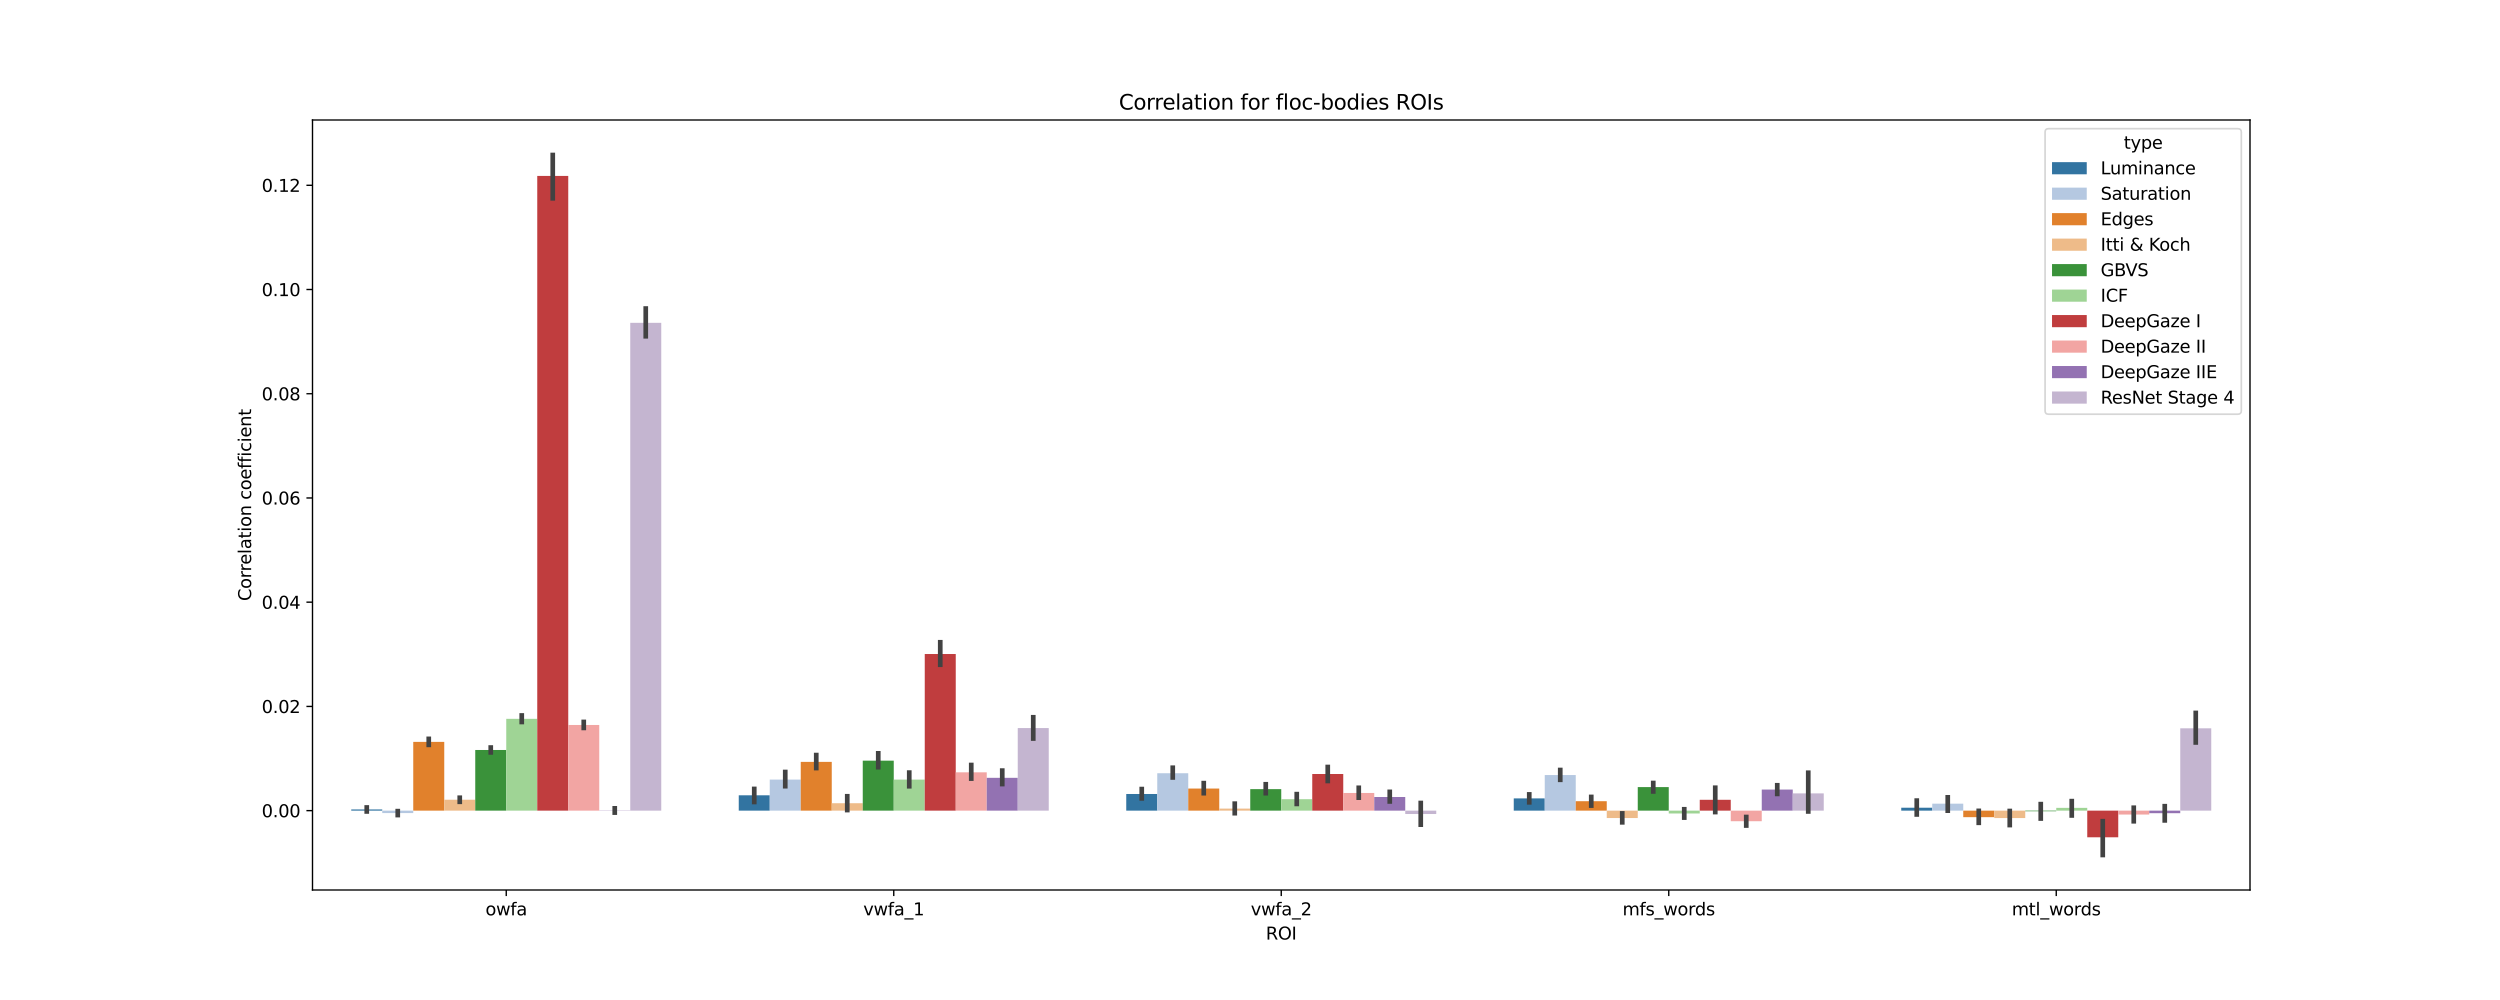 <?xml version="1.0" encoding="utf-8" standalone="no"?>
<!DOCTYPE svg PUBLIC "-//W3C//DTD SVG 1.1//EN"
  "http://www.w3.org/Graphics/SVG/1.1/DTD/svg11.dtd">
<svg xmlns:xlink="http://www.w3.org/1999/xlink" width="1440pt" height="576pt" viewBox="0 0 1440 576" xmlns="http://www.w3.org/2000/svg" version="1.1">
 <defs>
  <style type="text/css">*{stroke-linejoin: round; stroke-linecap: butt}</style>
 </defs>
 <g id="figure_1">
  <g id="patch_1">
   <path d="M 0 576 
L 1440 576 
L 1440 0 
L 0 0 
z
" style="fill: #ffffff"/>
  </g>
  <g id="axes_1">
   <g id="patch_2">
    <path d="M 180 512.64 
L 1296 512.64 
L 1296 69.12 
L 180 69.12 
z
" style="fill: #ffffff"/>
   </g>
   <g id="patch_3">
    <path d="M 202.32 466.929 
L 220.176 466.929 
L 220.176 466.241 
L 202.32 466.241 
z
" clip-path="url(#p833f5824b0)" style="fill: #3274a1"/>
   </g>
   <g id="patch_4">
    <path d="M 425.52 466.929 
L 443.376 466.929 
L 443.376 458.09 
L 425.52 458.09 
z
" clip-path="url(#p833f5824b0)" style="fill: #3274a1"/>
   </g>
   <g id="patch_5">
    <path d="M 648.72 466.929 
L 666.576 466.929 
L 666.576 457.34 
L 648.72 457.34 
z
" clip-path="url(#p833f5824b0)" style="fill: #3274a1"/>
   </g>
   <g id="patch_6">
    <path d="M 871.92 466.929 
L 889.776 466.929 
L 889.776 459.878 
L 871.92 459.878 
z
" clip-path="url(#p833f5824b0)" style="fill: #3274a1"/>
   </g>
   <g id="patch_7">
    <path d="M 1095.12 466.929 
L 1112.976 466.929 
L 1112.976 465.245 
L 1095.12 465.245 
z
" clip-path="url(#p833f5824b0)" style="fill: #3274a1"/>
   </g>
   <g id="patch_8">
    <path d="M 220.176 466.929 
L 238.032 466.929 
L 238.032 468.332 
L 220.176 468.332 
z
" clip-path="url(#p833f5824b0)" style="fill: #b5c8e1"/>
   </g>
   <g id="patch_9">
    <path d="M 443.376 466.929 
L 461.232 466.929 
L 461.232 449.042 
L 443.376 449.042 
z
" clip-path="url(#p833f5824b0)" style="fill: #b5c8e1"/>
   </g>
   <g id="patch_10">
    <path d="M 666.576 466.929 
L 684.432 466.929 
L 684.432 445.385 
L 666.576 445.385 
z
" clip-path="url(#p833f5824b0)" style="fill: #b5c8e1"/>
   </g>
   <g id="patch_11">
    <path d="M 889.776 466.929 
L 907.632 466.929 
L 907.632 446.422 
L 889.776 446.422 
z
" clip-path="url(#p833f5824b0)" style="fill: #b5c8e1"/>
   </g>
   <g id="patch_12">
    <path d="M 1112.976 466.929 
L 1130.832 466.929 
L 1130.832 462.912 
L 1112.976 462.912 
z
" clip-path="url(#p833f5824b0)" style="fill: #b5c8e1"/>
   </g>
   <g id="patch_13">
    <path d="M 238.032 466.929 
L 255.888 466.929 
L 255.888 427.325 
L 238.032 427.325 
z
" clip-path="url(#p833f5824b0)" style="fill: #e1812c"/>
   </g>
   <g id="patch_14">
    <path d="M 461.232 466.929 
L 479.088 466.929 
L 479.088 438.842 
L 461.232 438.842 
z
" clip-path="url(#p833f5824b0)" style="fill: #e1812c"/>
   </g>
   <g id="patch_15">
    <path d="M 684.432 466.929 
L 702.288 466.929 
L 702.288 454.202 
L 684.432 454.202 
z
" clip-path="url(#p833f5824b0)" style="fill: #e1812c"/>
   </g>
   <g id="patch_16">
    <path d="M 907.632 466.929 
L 925.488 466.929 
L 925.488 461.494 
L 907.632 461.494 
z
" clip-path="url(#p833f5824b0)" style="fill: #e1812c"/>
   </g>
   <g id="patch_17">
    <path d="M 1130.832 466.929 
L 1148.688 466.929 
L 1148.688 470.688 
L 1130.832 470.688 
z
" clip-path="url(#p833f5824b0)" style="fill: #e1812c"/>
   </g>
   <g id="patch_18">
    <path d="M 255.888 466.929 
L 273.744 466.929 
L 273.744 460.64 
L 255.888 460.64 
z
" clip-path="url(#p833f5824b0)" style="fill: #eebb89"/>
   </g>
   <g id="patch_19">
    <path d="M 479.088 466.929 
L 496.944 466.929 
L 496.944 462.653 
L 479.088 462.653 
z
" clip-path="url(#p833f5824b0)" style="fill: #eebb89"/>
   </g>
   <g id="patch_20">
    <path d="M 702.288 466.929 
L 720.144 466.929 
L 720.144 465.749 
L 702.288 465.749 
z
" clip-path="url(#p833f5824b0)" style="fill: #eebb89"/>
   </g>
   <g id="patch_21">
    <path d="M 925.488 466.929 
L 943.344 466.929 
L 943.344 471.193 
L 925.488 471.193 
z
" clip-path="url(#p833f5824b0)" style="fill: #eebb89"/>
   </g>
   <g id="patch_22">
    <path d="M 1148.688 466.929 
L 1166.544 466.929 
L 1166.544 471.204 
L 1148.688 471.204 
z
" clip-path="url(#p833f5824b0)" style="fill: #eebb89"/>
   </g>
   <g id="patch_23">
    <path d="M 273.744 466.929 
L 291.6 466.929 
L 291.6 431.992 
L 273.744 431.992 
z
" clip-path="url(#p833f5824b0)" style="fill: #3a923a"/>
   </g>
   <g id="patch_24">
    <path d="M 496.944 466.929 
L 514.8 466.929 
L 514.8 438.14 
L 496.944 438.14 
z
" clip-path="url(#p833f5824b0)" style="fill: #3a923a"/>
   </g>
   <g id="patch_25">
    <path d="M 720.144 466.929 
L 738 466.929 
L 738 454.538 
L 720.144 454.538 
z
" clip-path="url(#p833f5824b0)" style="fill: #3a923a"/>
   </g>
   <g id="patch_26">
    <path d="M 943.344 466.929 
L 961.2 466.929 
L 961.2 453.364 
L 943.344 453.364 
z
" clip-path="url(#p833f5824b0)" style="fill: #3a923a"/>
   </g>
   <g id="patch_27">
    <path d="M 1166.544 466.929 
L 1184.4 466.929 
L 1184.4 467.284 
L 1166.544 467.284 
z
" clip-path="url(#p833f5824b0)" style="fill: #3a923a"/>
   </g>
   <g id="patch_28">
    <path d="M 291.6 466.929 
L 309.456 466.929 
L 309.456 414.045 
L 291.6 414.045 
z
" clip-path="url(#p833f5824b0)" style="fill: #9fd495"/>
   </g>
   <g id="patch_29">
    <path d="M 514.8 466.929 
L 532.656 466.929 
L 532.656 449.054 
L 514.8 449.054 
z
" clip-path="url(#p833f5824b0)" style="fill: #9fd495"/>
   </g>
   <g id="patch_30">
    <path d="M 738 466.929 
L 755.856 466.929 
L 755.856 460.337 
L 738 460.337 
z
" clip-path="url(#p833f5824b0)" style="fill: #9fd495"/>
   </g>
   <g id="patch_31">
    <path d="M 961.2 466.929 
L 979.056 466.929 
L 979.056 468.572 
L 961.2 468.572 
z
" clip-path="url(#p833f5824b0)" style="fill: #9fd495"/>
   </g>
   <g id="patch_32">
    <path d="M 1184.4 466.929 
L 1202.256 466.929 
L 1202.256 465.325 
L 1184.4 465.325 
z
" clip-path="url(#p833f5824b0)" style="fill: #9fd495"/>
   </g>
   <g id="patch_33">
    <path d="M 309.456 466.929 
L 327.312 466.929 
L 327.312 101.334 
L 309.456 101.334 
z
" clip-path="url(#p833f5824b0)" style="fill: #c03d3e"/>
   </g>
   <g id="patch_34">
    <path d="M 532.656 466.929 
L 550.512 466.929 
L 550.512 376.713 
L 532.656 376.713 
z
" clip-path="url(#p833f5824b0)" style="fill: #c03d3e"/>
   </g>
   <g id="patch_35">
    <path d="M 755.856 466.929 
L 773.712 466.929 
L 773.712 445.824 
L 755.856 445.824 
z
" clip-path="url(#p833f5824b0)" style="fill: #c03d3e"/>
   </g>
   <g id="patch_36">
    <path d="M 979.056 466.929 
L 996.912 466.929 
L 996.912 460.683 
L 979.056 460.683 
z
" clip-path="url(#p833f5824b0)" style="fill: #c03d3e"/>
   </g>
   <g id="patch_37">
    <path d="M 1202.256 466.929 
L 1220.112 466.929 
L 1220.112 482.279 
L 1202.256 482.279 
z
" clip-path="url(#p833f5824b0)" style="fill: #c03d3e"/>
   </g>
   <g id="patch_38">
    <path d="M 327.312 466.929 
L 345.168 466.929 
L 345.168 417.584 
L 327.312 417.584 
z
" clip-path="url(#p833f5824b0)" style="fill: #f2a5a3"/>
   </g>
   <g id="patch_39">
    <path d="M 550.512 466.929 
L 568.368 466.929 
L 568.368 444.856 
L 550.512 444.856 
z
" clip-path="url(#p833f5824b0)" style="fill: #f2a5a3"/>
   </g>
   <g id="patch_40">
    <path d="M 773.712 466.929 
L 791.568 466.929 
L 791.568 456.748 
L 773.712 456.748 
z
" clip-path="url(#p833f5824b0)" style="fill: #f2a5a3"/>
   </g>
   <g id="patch_41">
    <path d="M 996.912 466.929 
L 1014.768 466.929 
L 1014.768 473.023 
L 996.912 473.023 
z
" clip-path="url(#p833f5824b0)" style="fill: #f2a5a3"/>
   </g>
   <g id="patch_42">
    <path d="M 1220.112 466.929 
L 1237.968 466.929 
L 1237.968 469.179 
L 1220.112 469.179 
z
" clip-path="url(#p833f5824b0)" style="fill: #f2a5a3"/>
   </g>
   <g id="patch_43">
    <path d="M 345.168 466.929 
L 363.024 466.929 
L 363.024 466.805 
L 345.168 466.805 
z
" clip-path="url(#p833f5824b0)" style="fill: #9372b2"/>
   </g>
   <g id="patch_44">
    <path d="M 568.368 466.929 
L 586.224 466.929 
L 586.224 448.027 
L 568.368 448.027 
z
" clip-path="url(#p833f5824b0)" style="fill: #9372b2"/>
   </g>
   <g id="patch_45">
    <path d="M 791.568 466.929 
L 809.424 466.929 
L 809.424 459.072 
L 791.568 459.072 
z
" clip-path="url(#p833f5824b0)" style="fill: #9372b2"/>
   </g>
   <g id="patch_46">
    <path d="M 1014.768 466.929 
L 1032.624 466.929 
L 1032.624 454.785 
L 1014.768 454.785 
z
" clip-path="url(#p833f5824b0)" style="fill: #9372b2"/>
   </g>
   <g id="patch_47">
    <path d="M 1237.968 466.929 
L 1255.824 466.929 
L 1255.824 468.401 
L 1237.968 468.401 
z
" clip-path="url(#p833f5824b0)" style="fill: #9372b2"/>
   </g>
   <g id="patch_48">
    <path d="M 363.024 466.929 
L 380.88 466.929 
L 380.88 185.948 
L 363.024 185.948 
z
" clip-path="url(#p833f5824b0)" style="fill: #c4b5d0"/>
   </g>
   <g id="patch_49">
    <path d="M 586.224 466.929 
L 604.08 466.929 
L 604.08 419.361 
L 586.224 419.361 
z
" clip-path="url(#p833f5824b0)" style="fill: #c4b5d0"/>
   </g>
   <g id="patch_50">
    <path d="M 809.424 466.929 
L 827.28 466.929 
L 827.28 468.871 
L 809.424 468.871 
z
" clip-path="url(#p833f5824b0)" style="fill: #c4b5d0"/>
   </g>
   <g id="patch_51">
    <path d="M 1032.624 466.929 
L 1050.48 466.929 
L 1050.48 456.991 
L 1032.624 456.991 
z
" clip-path="url(#p833f5824b0)" style="fill: #c4b5d0"/>
   </g>
   <g id="patch_52">
    <path d="M 1255.824 466.929 
L 1273.68 466.929 
L 1273.68 419.507 
L 1255.824 419.507 
z
" clip-path="url(#p833f5824b0)" style="fill: #c4b5d0"/>
   </g>
   <g id="matplotlib.axis_1">
    <g id="xtick_1">
     <g id="line2d_1">
      <defs>
       <path id="m89b05a898e" d="M 0 0 
L 0 3.5 
" style="stroke: #000000; stroke-width: 0.8"/>
      </defs>
      <g>
       <use xlink:href="#m89b05a898e" x="291.6" y="512.64" style="stroke: #000000; stroke-width: 0.8"/>
      </g>
     </g>
     <g id="text_1">
      <!-- owfa -->
      <g transform="translate(279.627 527.238)scale(0.1 -0.1)">
       <defs>
        <path id="DejaVuSans-6f" d="M 1959 3097 
Q 1497 3097 1228 2736 
Q 959 2375 959 1747 
Q 959 1119 1226 758 
Q 1494 397 1959 397 
Q 2419 397 2687 759 
Q 2956 1122 2956 1747 
Q 2956 2369 2687 2733 
Q 2419 3097 1959 3097 
z
M 1959 3584 
Q 2709 3584 3137 3096 
Q 3566 2609 3566 1747 
Q 3566 888 3137 398 
Q 2709 -91 1959 -91 
Q 1206 -91 779 398 
Q 353 888 353 1747 
Q 353 2609 779 3096 
Q 1206 3584 1959 3584 
z
" transform="scale(0.016)"/>
        <path id="DejaVuSans-77" d="M 269 3500 
L 844 3500 
L 1563 769 
L 2278 3500 
L 2956 3500 
L 3675 769 
L 4391 3500 
L 4966 3500 
L 4050 0 
L 3372 0 
L 2619 2869 
L 1863 0 
L 1184 0 
L 269 3500 
z
" transform="scale(0.016)"/>
        <path id="DejaVuSans-66" d="M 2375 4863 
L 2375 4384 
L 1825 4384 
Q 1516 4384 1395 4259 
Q 1275 4134 1275 3809 
L 1275 3500 
L 2222 3500 
L 2222 3053 
L 1275 3053 
L 1275 0 
L 697 0 
L 697 3053 
L 147 3053 
L 147 3500 
L 697 3500 
L 697 3744 
Q 697 4328 969 4595 
Q 1241 4863 1831 4863 
L 2375 4863 
z
" transform="scale(0.016)"/>
        <path id="DejaVuSans-61" d="M 2194 1759 
Q 1497 1759 1228 1600 
Q 959 1441 959 1056 
Q 959 750 1161 570 
Q 1363 391 1709 391 
Q 2188 391 2477 730 
Q 2766 1069 2766 1631 
L 2766 1759 
L 2194 1759 
z
M 3341 1997 
L 3341 0 
L 2766 0 
L 2766 531 
Q 2569 213 2275 61 
Q 1981 -91 1556 -91 
Q 1019 -91 701 211 
Q 384 513 384 1019 
Q 384 1609 779 1909 
Q 1175 2209 1959 2209 
L 2766 2209 
L 2766 2266 
Q 2766 2663 2505 2880 
Q 2244 3097 1772 3097 
Q 1472 3097 1187 3025 
Q 903 2953 641 2809 
L 641 3341 
Q 956 3463 1253 3523 
Q 1550 3584 1831 3584 
Q 2591 3584 2966 3190 
Q 3341 2797 3341 1997 
z
" transform="scale(0.016)"/>
       </defs>
       <use xlink:href="#DejaVuSans-6f"/>
       <use xlink:href="#DejaVuSans-77" x="61.182"/>
       <use xlink:href="#DejaVuSans-66" x="142.969"/>
       <use xlink:href="#DejaVuSans-61" x="178.174"/>
      </g>
     </g>
    </g>
    <g id="xtick_2">
     <g id="line2d_2">
      <g>
       <use xlink:href="#m89b05a898e" x="514.8" y="512.64" style="stroke: #000000; stroke-width: 0.8"/>
      </g>
     </g>
     <g id="text_2">
      <!-- vwfa_1 -->
      <g transform="translate(497.246 527.238)scale(0.1 -0.1)">
       <defs>
        <path id="DejaVuSans-76" d="M 191 3500 
L 800 3500 
L 1894 563 
L 2988 3500 
L 3597 3500 
L 2284 0 
L 1503 0 
L 191 3500 
z
" transform="scale(0.016)"/>
        <path id="DejaVuSans-5f" d="M 3263 -1063 
L 3263 -1509 
L -63 -1509 
L -63 -1063 
L 3263 -1063 
z
" transform="scale(0.016)"/>
        <path id="DejaVuSans-31" d="M 794 531 
L 1825 531 
L 1825 4091 
L 703 3866 
L 703 4441 
L 1819 4666 
L 2450 4666 
L 2450 531 
L 3481 531 
L 3481 0 
L 794 0 
L 794 531 
z
" transform="scale(0.016)"/>
       </defs>
       <use xlink:href="#DejaVuSans-76"/>
       <use xlink:href="#DejaVuSans-77" x="59.18"/>
       <use xlink:href="#DejaVuSans-66" x="140.967"/>
       <use xlink:href="#DejaVuSans-61" x="176.172"/>
       <use xlink:href="#DejaVuSans-5f" x="237.451"/>
       <use xlink:href="#DejaVuSans-31" x="287.451"/>
      </g>
     </g>
    </g>
    <g id="xtick_3">
     <g id="line2d_3">
      <g>
       <use xlink:href="#m89b05a898e" x="738" y="512.64" style="stroke: #000000; stroke-width: 0.8"/>
      </g>
     </g>
     <g id="text_3">
      <!-- vwfa_2 -->
      <g transform="translate(720.446 527.238)scale(0.1 -0.1)">
       <defs>
        <path id="DejaVuSans-32" d="M 1228 531 
L 3431 531 
L 3431 0 
L 469 0 
L 469 531 
Q 828 903 1448 1529 
Q 2069 2156 2228 2338 
Q 2531 2678 2651 2914 
Q 2772 3150 2772 3378 
Q 2772 3750 2511 3984 
Q 2250 4219 1831 4219 
Q 1534 4219 1204 4116 
Q 875 4013 500 3803 
L 500 4441 
Q 881 4594 1212 4672 
Q 1544 4750 1819 4750 
Q 2544 4750 2975 4387 
Q 3406 4025 3406 3419 
Q 3406 3131 3298 2873 
Q 3191 2616 2906 2266 
Q 2828 2175 2409 1742 
Q 1991 1309 1228 531 
z
" transform="scale(0.016)"/>
       </defs>
       <use xlink:href="#DejaVuSans-76"/>
       <use xlink:href="#DejaVuSans-77" x="59.18"/>
       <use xlink:href="#DejaVuSans-66" x="140.967"/>
       <use xlink:href="#DejaVuSans-61" x="176.172"/>
       <use xlink:href="#DejaVuSans-5f" x="237.451"/>
       <use xlink:href="#DejaVuSans-32" x="287.451"/>
      </g>
     </g>
    </g>
    <g id="xtick_4">
     <g id="line2d_4">
      <g>
       <use xlink:href="#m89b05a898e" x="961.2" y="512.64" style="stroke: #000000; stroke-width: 0.8"/>
      </g>
     </g>
     <g id="text_4">
      <!-- mfs_words -->
      <g transform="translate(934.57 527.238)scale(0.1 -0.1)">
       <defs>
        <path id="DejaVuSans-6d" d="M 3328 2828 
Q 3544 3216 3844 3400 
Q 4144 3584 4550 3584 
Q 5097 3584 5394 3201 
Q 5691 2819 5691 2113 
L 5691 0 
L 5113 0 
L 5113 2094 
Q 5113 2597 4934 2840 
Q 4756 3084 4391 3084 
Q 3944 3084 3684 2787 
Q 3425 2491 3425 1978 
L 3425 0 
L 2847 0 
L 2847 2094 
Q 2847 2600 2669 2842 
Q 2491 3084 2119 3084 
Q 1678 3084 1418 2786 
Q 1159 2488 1159 1978 
L 1159 0 
L 581 0 
L 581 3500 
L 1159 3500 
L 1159 2956 
Q 1356 3278 1631 3431 
Q 1906 3584 2284 3584 
Q 2666 3584 2933 3390 
Q 3200 3197 3328 2828 
z
" transform="scale(0.016)"/>
        <path id="DejaVuSans-73" d="M 2834 3397 
L 2834 2853 
Q 2591 2978 2328 3040 
Q 2066 3103 1784 3103 
Q 1356 3103 1142 2972 
Q 928 2841 928 2578 
Q 928 2378 1081 2264 
Q 1234 2150 1697 2047 
L 1894 2003 
Q 2506 1872 2764 1633 
Q 3022 1394 3022 966 
Q 3022 478 2636 193 
Q 2250 -91 1575 -91 
Q 1294 -91 989 -36 
Q 684 19 347 128 
L 347 722 
Q 666 556 975 473 
Q 1284 391 1588 391 
Q 1994 391 2212 530 
Q 2431 669 2431 922 
Q 2431 1156 2273 1281 
Q 2116 1406 1581 1522 
L 1381 1569 
Q 847 1681 609 1914 
Q 372 2147 372 2553 
Q 372 3047 722 3315 
Q 1072 3584 1716 3584 
Q 2034 3584 2315 3537 
Q 2597 3491 2834 3397 
z
" transform="scale(0.016)"/>
        <path id="DejaVuSans-72" d="M 2631 2963 
Q 2534 3019 2420 3045 
Q 2306 3072 2169 3072 
Q 1681 3072 1420 2755 
Q 1159 2438 1159 1844 
L 1159 0 
L 581 0 
L 581 3500 
L 1159 3500 
L 1159 2956 
Q 1341 3275 1631 3429 
Q 1922 3584 2338 3584 
Q 2397 3584 2469 3576 
Q 2541 3569 2628 3553 
L 2631 2963 
z
" transform="scale(0.016)"/>
        <path id="DejaVuSans-64" d="M 2906 2969 
L 2906 4863 
L 3481 4863 
L 3481 0 
L 2906 0 
L 2906 525 
Q 2725 213 2448 61 
Q 2172 -91 1784 -91 
Q 1150 -91 751 415 
Q 353 922 353 1747 
Q 353 2572 751 3078 
Q 1150 3584 1784 3584 
Q 2172 3584 2448 3432 
Q 2725 3281 2906 2969 
z
M 947 1747 
Q 947 1113 1208 752 
Q 1469 391 1925 391 
Q 2381 391 2643 752 
Q 2906 1113 2906 1747 
Q 2906 2381 2643 2742 
Q 2381 3103 1925 3103 
Q 1469 3103 1208 2742 
Q 947 2381 947 1747 
z
" transform="scale(0.016)"/>
       </defs>
       <use xlink:href="#DejaVuSans-6d"/>
       <use xlink:href="#DejaVuSans-66" x="97.412"/>
       <use xlink:href="#DejaVuSans-73" x="132.617"/>
       <use xlink:href="#DejaVuSans-5f" x="184.717"/>
       <use xlink:href="#DejaVuSans-77" x="234.717"/>
       <use xlink:href="#DejaVuSans-6f" x="316.504"/>
       <use xlink:href="#DejaVuSans-72" x="377.686"/>
       <use xlink:href="#DejaVuSans-64" x="417.049"/>
       <use xlink:href="#DejaVuSans-73" x="480.525"/>
      </g>
     </g>
    </g>
    <g id="xtick_5">
     <g id="line2d_5">
      <g>
       <use xlink:href="#m89b05a898e" x="1184.4" y="512.64" style="stroke: #000000; stroke-width: 0.8"/>
      </g>
     </g>
     <g id="text_5">
      <!-- mtl_words -->
      <g transform="translate(1158.785 527.238)scale(0.1 -0.1)">
       <defs>
        <path id="DejaVuSans-74" d="M 1172 4494 
L 1172 3500 
L 2356 3500 
L 2356 3053 
L 1172 3053 
L 1172 1153 
Q 1172 725 1289 603 
Q 1406 481 1766 481 
L 2356 481 
L 2356 0 
L 1766 0 
Q 1100 0 847 248 
Q 594 497 594 1153 
L 594 3053 
L 172 3053 
L 172 3500 
L 594 3500 
L 594 4494 
L 1172 4494 
z
" transform="scale(0.016)"/>
        <path id="DejaVuSans-6c" d="M 603 4863 
L 1178 4863 
L 1178 0 
L 603 0 
L 603 4863 
z
" transform="scale(0.016)"/>
       </defs>
       <use xlink:href="#DejaVuSans-6d"/>
       <use xlink:href="#DejaVuSans-74" x="97.412"/>
       <use xlink:href="#DejaVuSans-6c" x="136.621"/>
       <use xlink:href="#DejaVuSans-5f" x="164.404"/>
       <use xlink:href="#DejaVuSans-77" x="214.404"/>
       <use xlink:href="#DejaVuSans-6f" x="296.191"/>
       <use xlink:href="#DejaVuSans-72" x="357.373"/>
       <use xlink:href="#DejaVuSans-64" x="396.736"/>
       <use xlink:href="#DejaVuSans-73" x="460.213"/>
      </g>
     </g>
    </g>
    <g id="text_6">
     <!-- ROI -->
     <g transform="translate(729.115 541.195)scale(0.1 -0.1)">
      <defs>
       <path id="DejaVuSans-52" d="M 2841 2188 
Q 3044 2119 3236 1894 
Q 3428 1669 3622 1275 
L 4263 0 
L 3584 0 
L 2988 1197 
Q 2756 1666 2539 1819 
Q 2322 1972 1947 1972 
L 1259 1972 
L 1259 0 
L 628 0 
L 628 4666 
L 2053 4666 
Q 2853 4666 3247 4331 
Q 3641 3997 3641 3322 
Q 3641 2881 3436 2590 
Q 3231 2300 2841 2188 
z
M 1259 4147 
L 1259 2491 
L 2053 2491 
Q 2509 2491 2742 2702 
Q 2975 2913 2975 3322 
Q 2975 3731 2742 3939 
Q 2509 4147 2053 4147 
L 1259 4147 
z
" transform="scale(0.016)"/>
       <path id="DejaVuSans-4f" d="M 2522 4238 
Q 1834 4238 1429 3725 
Q 1025 3213 1025 2328 
Q 1025 1447 1429 934 
Q 1834 422 2522 422 
Q 3209 422 3611 934 
Q 4013 1447 4013 2328 
Q 4013 3213 3611 3725 
Q 3209 4238 2522 4238 
z
M 2522 4750 
Q 3503 4750 4090 4092 
Q 4678 3434 4678 2328 
Q 4678 1225 4090 567 
Q 3503 -91 2522 -91 
Q 1538 -91 948 565 
Q 359 1222 359 2328 
Q 359 3434 948 4092 
Q 1538 4750 2522 4750 
z
" transform="scale(0.016)"/>
       <path id="DejaVuSans-49" d="M 628 4666 
L 1259 4666 
L 1259 0 
L 628 0 
L 628 4666 
z
" transform="scale(0.016)"/>
      </defs>
      <use xlink:href="#DejaVuSans-52"/>
      <use xlink:href="#DejaVuSans-4f" x="69.482"/>
      <use xlink:href="#DejaVuSans-49" x="148.193"/>
     </g>
    </g>
   </g>
   <g id="matplotlib.axis_2">
    <g id="ytick_1">
     <g id="line2d_6">
      <defs>
       <path id="m2053d4ad81" d="M 0 0 
L -3.5 0 
" style="stroke: #000000; stroke-width: 0.8"/>
      </defs>
      <g>
       <use xlink:href="#m2053d4ad81" x="180" y="466.929" style="stroke: #000000; stroke-width: 0.8"/>
      </g>
     </g>
     <g id="text_7">
      <!-- 0.00 -->
      <g transform="translate(150.734 470.728)scale(0.1 -0.1)">
       <defs>
        <path id="DejaVuSans-30" d="M 2034 4250 
Q 1547 4250 1301 3770 
Q 1056 3291 1056 2328 
Q 1056 1369 1301 889 
Q 1547 409 2034 409 
Q 2525 409 2770 889 
Q 3016 1369 3016 2328 
Q 3016 3291 2770 3770 
Q 2525 4250 2034 4250 
z
M 2034 4750 
Q 2819 4750 3233 4129 
Q 3647 3509 3647 2328 
Q 3647 1150 3233 529 
Q 2819 -91 2034 -91 
Q 1250 -91 836 529 
Q 422 1150 422 2328 
Q 422 3509 836 4129 
Q 1250 4750 2034 4750 
z
" transform="scale(0.016)"/>
        <path id="DejaVuSans-2e" d="M 684 794 
L 1344 794 
L 1344 0 
L 684 0 
L 684 794 
z
" transform="scale(0.016)"/>
       </defs>
       <use xlink:href="#DejaVuSans-30"/>
       <use xlink:href="#DejaVuSans-2e" x="63.623"/>
       <use xlink:href="#DejaVuSans-30" x="95.41"/>
       <use xlink:href="#DejaVuSans-30" x="159.033"/>
      </g>
     </g>
    </g>
    <g id="ytick_2">
     <g id="line2d_7">
      <g>
       <use xlink:href="#m2053d4ad81" x="180" y="406.894" style="stroke: #000000; stroke-width: 0.8"/>
      </g>
     </g>
     <g id="text_8">
      <!-- 0.02 -->
      <g transform="translate(150.734 410.693)scale(0.1 -0.1)">
       <use xlink:href="#DejaVuSans-30"/>
       <use xlink:href="#DejaVuSans-2e" x="63.623"/>
       <use xlink:href="#DejaVuSans-30" x="95.41"/>
       <use xlink:href="#DejaVuSans-32" x="159.033"/>
      </g>
     </g>
    </g>
    <g id="ytick_3">
     <g id="line2d_8">
      <g>
       <use xlink:href="#m2053d4ad81" x="180" y="346.859" style="stroke: #000000; stroke-width: 0.8"/>
      </g>
     </g>
     <g id="text_9">
      <!-- 0.04 -->
      <g transform="translate(150.734 350.658)scale(0.1 -0.1)">
       <defs>
        <path id="DejaVuSans-34" d="M 2419 4116 
L 825 1625 
L 2419 1625 
L 2419 4116 
z
M 2253 4666 
L 3047 4666 
L 3047 1625 
L 3713 1625 
L 3713 1100 
L 3047 1100 
L 3047 0 
L 2419 0 
L 2419 1100 
L 313 1100 
L 313 1709 
L 2253 4666 
z
" transform="scale(0.016)"/>
       </defs>
       <use xlink:href="#DejaVuSans-30"/>
       <use xlink:href="#DejaVuSans-2e" x="63.623"/>
       <use xlink:href="#DejaVuSans-30" x="95.41"/>
       <use xlink:href="#DejaVuSans-34" x="159.033"/>
      </g>
     </g>
    </g>
    <g id="ytick_4">
     <g id="line2d_9">
      <g>
       <use xlink:href="#m2053d4ad81" x="180" y="286.824" style="stroke: #000000; stroke-width: 0.8"/>
      </g>
     </g>
     <g id="text_10">
      <!-- 0.06 -->
      <g transform="translate(150.734 290.623)scale(0.1 -0.1)">
       <defs>
        <path id="DejaVuSans-36" d="M 2113 2584 
Q 1688 2584 1439 2293 
Q 1191 2003 1191 1497 
Q 1191 994 1439 701 
Q 1688 409 2113 409 
Q 2538 409 2786 701 
Q 3034 994 3034 1497 
Q 3034 2003 2786 2293 
Q 2538 2584 2113 2584 
z
M 3366 4563 
L 3366 3988 
Q 3128 4100 2886 4159 
Q 2644 4219 2406 4219 
Q 1781 4219 1451 3797 
Q 1122 3375 1075 2522 
Q 1259 2794 1537 2939 
Q 1816 3084 2150 3084 
Q 2853 3084 3261 2657 
Q 3669 2231 3669 1497 
Q 3669 778 3244 343 
Q 2819 -91 2113 -91 
Q 1303 -91 875 529 
Q 447 1150 447 2328 
Q 447 3434 972 4092 
Q 1497 4750 2381 4750 
Q 2619 4750 2861 4703 
Q 3103 4656 3366 4563 
z
" transform="scale(0.016)"/>
       </defs>
       <use xlink:href="#DejaVuSans-30"/>
       <use xlink:href="#DejaVuSans-2e" x="63.623"/>
       <use xlink:href="#DejaVuSans-30" x="95.41"/>
       <use xlink:href="#DejaVuSans-36" x="159.033"/>
      </g>
     </g>
    </g>
    <g id="ytick_5">
     <g id="line2d_10">
      <g>
       <use xlink:href="#m2053d4ad81" x="180" y="226.789" style="stroke: #000000; stroke-width: 0.8"/>
      </g>
     </g>
     <g id="text_11">
      <!-- 0.08 -->
      <g transform="translate(150.734 230.589)scale(0.1 -0.1)">
       <defs>
        <path id="DejaVuSans-38" d="M 2034 2216 
Q 1584 2216 1326 1975 
Q 1069 1734 1069 1313 
Q 1069 891 1326 650 
Q 1584 409 2034 409 
Q 2484 409 2743 651 
Q 3003 894 3003 1313 
Q 3003 1734 2745 1975 
Q 2488 2216 2034 2216 
z
M 1403 2484 
Q 997 2584 770 2862 
Q 544 3141 544 3541 
Q 544 4100 942 4425 
Q 1341 4750 2034 4750 
Q 2731 4750 3128 4425 
Q 3525 4100 3525 3541 
Q 3525 3141 3298 2862 
Q 3072 2584 2669 2484 
Q 3125 2378 3379 2068 
Q 3634 1759 3634 1313 
Q 3634 634 3220 271 
Q 2806 -91 2034 -91 
Q 1263 -91 848 271 
Q 434 634 434 1313 
Q 434 1759 690 2068 
Q 947 2378 1403 2484 
z
M 1172 3481 
Q 1172 3119 1398 2916 
Q 1625 2713 2034 2713 
Q 2441 2713 2670 2916 
Q 2900 3119 2900 3481 
Q 2900 3844 2670 4047 
Q 2441 4250 2034 4250 
Q 1625 4250 1398 4047 
Q 1172 3844 1172 3481 
z
" transform="scale(0.016)"/>
       </defs>
       <use xlink:href="#DejaVuSans-30"/>
       <use xlink:href="#DejaVuSans-2e" x="63.623"/>
       <use xlink:href="#DejaVuSans-30" x="95.41"/>
       <use xlink:href="#DejaVuSans-38" x="159.033"/>
      </g>
     </g>
    </g>
    <g id="ytick_6">
     <g id="line2d_11">
      <g>
       <use xlink:href="#m2053d4ad81" x="180" y="166.755" style="stroke: #000000; stroke-width: 0.8"/>
      </g>
     </g>
     <g id="text_12">
      <!-- 0.10 -->
      <g transform="translate(150.734 170.554)scale(0.1 -0.1)">
       <use xlink:href="#DejaVuSans-30"/>
       <use xlink:href="#DejaVuSans-2e" x="63.623"/>
       <use xlink:href="#DejaVuSans-31" x="95.41"/>
       <use xlink:href="#DejaVuSans-30" x="159.033"/>
      </g>
     </g>
    </g>
    <g id="ytick_7">
     <g id="line2d_12">
      <g>
       <use xlink:href="#m2053d4ad81" x="180" y="106.72" style="stroke: #000000; stroke-width: 0.8"/>
      </g>
     </g>
     <g id="text_13">
      <!-- 0.12 -->
      <g transform="translate(150.734 110.519)scale(0.1 -0.1)">
       <use xlink:href="#DejaVuSans-30"/>
       <use xlink:href="#DejaVuSans-2e" x="63.623"/>
       <use xlink:href="#DejaVuSans-31" x="95.41"/>
       <use xlink:href="#DejaVuSans-32" x="159.033"/>
      </g>
     </g>
    </g>
    <g id="text_14">
     <!-- Correlation coefficient -->
     <g transform="translate(144.655 346.176)rotate(-90)scale(0.1 -0.1)">
      <defs>
       <path id="DejaVuSans-43" d="M 4122 4306 
L 4122 3641 
Q 3803 3938 3442 4084 
Q 3081 4231 2675 4231 
Q 1875 4231 1450 3742 
Q 1025 3253 1025 2328 
Q 1025 1406 1450 917 
Q 1875 428 2675 428 
Q 3081 428 3442 575 
Q 3803 722 4122 1019 
L 4122 359 
Q 3791 134 3420 21 
Q 3050 -91 2638 -91 
Q 1578 -91 968 557 
Q 359 1206 359 2328 
Q 359 3453 968 4101 
Q 1578 4750 2638 4750 
Q 3056 4750 3426 4639 
Q 3797 4528 4122 4306 
z
" transform="scale(0.016)"/>
       <path id="DejaVuSans-65" d="M 3597 1894 
L 3597 1613 
L 953 1613 
Q 991 1019 1311 708 
Q 1631 397 2203 397 
Q 2534 397 2845 478 
Q 3156 559 3463 722 
L 3463 178 
Q 3153 47 2828 -22 
Q 2503 -91 2169 -91 
Q 1331 -91 842 396 
Q 353 884 353 1716 
Q 353 2575 817 3079 
Q 1281 3584 2069 3584 
Q 2775 3584 3186 3129 
Q 3597 2675 3597 1894 
z
M 3022 2063 
Q 3016 2534 2758 2815 
Q 2500 3097 2075 3097 
Q 1594 3097 1305 2825 
Q 1016 2553 972 2059 
L 3022 2063 
z
" transform="scale(0.016)"/>
       <path id="DejaVuSans-69" d="M 603 3500 
L 1178 3500 
L 1178 0 
L 603 0 
L 603 3500 
z
M 603 4863 
L 1178 4863 
L 1178 4134 
L 603 4134 
L 603 4863 
z
" transform="scale(0.016)"/>
       <path id="DejaVuSans-6e" d="M 3513 2113 
L 3513 0 
L 2938 0 
L 2938 2094 
Q 2938 2591 2744 2837 
Q 2550 3084 2163 3084 
Q 1697 3084 1428 2787 
Q 1159 2491 1159 1978 
L 1159 0 
L 581 0 
L 581 3500 
L 1159 3500 
L 1159 2956 
Q 1366 3272 1645 3428 
Q 1925 3584 2291 3584 
Q 2894 3584 3203 3211 
Q 3513 2838 3513 2113 
z
" transform="scale(0.016)"/>
       <path id="DejaVuSans-20" transform="scale(0.016)"/>
       <path id="DejaVuSans-63" d="M 3122 3366 
L 3122 2828 
Q 2878 2963 2633 3030 
Q 2388 3097 2138 3097 
Q 1578 3097 1268 2742 
Q 959 2388 959 1747 
Q 959 1106 1268 751 
Q 1578 397 2138 397 
Q 2388 397 2633 464 
Q 2878 531 3122 666 
L 3122 134 
Q 2881 22 2623 -34 
Q 2366 -91 2075 -91 
Q 1284 -91 818 406 
Q 353 903 353 1747 
Q 353 2603 823 3093 
Q 1294 3584 2113 3584 
Q 2378 3584 2631 3529 
Q 2884 3475 3122 3366 
z
" transform="scale(0.016)"/>
      </defs>
      <use xlink:href="#DejaVuSans-43"/>
      <use xlink:href="#DejaVuSans-6f" x="69.824"/>
      <use xlink:href="#DejaVuSans-72" x="131.006"/>
      <use xlink:href="#DejaVuSans-72" x="170.369"/>
      <use xlink:href="#DejaVuSans-65" x="209.232"/>
      <use xlink:href="#DejaVuSans-6c" x="270.756"/>
      <use xlink:href="#DejaVuSans-61" x="298.539"/>
      <use xlink:href="#DejaVuSans-74" x="359.818"/>
      <use xlink:href="#DejaVuSans-69" x="399.027"/>
      <use xlink:href="#DejaVuSans-6f" x="426.811"/>
      <use xlink:href="#DejaVuSans-6e" x="487.992"/>
      <use xlink:href="#DejaVuSans-20" x="551.371"/>
      <use xlink:href="#DejaVuSans-63" x="583.158"/>
      <use xlink:href="#DejaVuSans-6f" x="638.139"/>
      <use xlink:href="#DejaVuSans-65" x="699.32"/>
      <use xlink:href="#DejaVuSans-66" x="760.844"/>
      <use xlink:href="#DejaVuSans-66" x="796.049"/>
      <use xlink:href="#DejaVuSans-69" x="831.254"/>
      <use xlink:href="#DejaVuSans-63" x="859.037"/>
      <use xlink:href="#DejaVuSans-69" x="914.018"/>
      <use xlink:href="#DejaVuSans-65" x="941.801"/>
      <use xlink:href="#DejaVuSans-6e" x="1003.324"/>
      <use xlink:href="#DejaVuSans-74" x="1066.703"/>
     </g>
    </g>
   </g>
   <g id="line2d_13">
    <path d="M 211.248 467.409 
L 211.248 465.095 
" clip-path="url(#p833f5824b0)" style="fill: none; stroke: #424242; stroke-width: 2.7; stroke-linecap: square"/>
   </g>
   <g id="line2d_14">
    <path d="M 434.448 461.962 
L 434.448 454.426 
" clip-path="url(#p833f5824b0)" style="fill: none; stroke: #424242; stroke-width: 2.7; stroke-linecap: square"/>
   </g>
   <g id="line2d_15">
    <path d="M 657.648 459.87 
L 657.648 454.517 
" clip-path="url(#p833f5824b0)" style="fill: none; stroke: #424242; stroke-width: 2.7; stroke-linecap: square"/>
   </g>
   <g id="line2d_16">
    <path d="M 880.848 462.146 
L 880.848 457.567 
" clip-path="url(#p833f5824b0)" style="fill: none; stroke: #424242; stroke-width: 2.7; stroke-linecap: square"/>
   </g>
   <g id="line2d_17">
    <path d="M 1104.048 469.125 
L 1104.048 461.142 
" clip-path="url(#p833f5824b0)" style="fill: none; stroke: #424242; stroke-width: 2.7; stroke-linecap: square"/>
   </g>
   <g id="line2d_18">
    <path d="M 229.104 469.469 
L 229.104 467.212 
" clip-path="url(#p833f5824b0)" style="fill: none; stroke: #424242; stroke-width: 2.7; stroke-linecap: square"/>
   </g>
   <g id="line2d_19">
    <path d="M 452.304 452.832 
L 452.304 444.68 
" clip-path="url(#p833f5824b0)" style="fill: none; stroke: #424242; stroke-width: 2.7; stroke-linecap: square"/>
   </g>
   <g id="line2d_20">
    <path d="M 675.504 447.827 
L 675.504 442.237 
" clip-path="url(#p833f5824b0)" style="fill: none; stroke: #424242; stroke-width: 2.7; stroke-linecap: square"/>
   </g>
   <g id="line2d_21">
    <path d="M 898.704 449.167 
L 898.704 443.518 
" clip-path="url(#p833f5824b0)" style="fill: none; stroke: #424242; stroke-width: 2.7; stroke-linecap: square"/>
   </g>
   <g id="line2d_22">
    <path d="M 1121.904 466.945 
L 1121.904 459.276 
" clip-path="url(#p833f5824b0)" style="fill: none; stroke: #424242; stroke-width: 2.7; stroke-linecap: square"/>
   </g>
   <g id="line2d_23">
    <path d="M 246.96 429.018 
L 246.96 425.595 
" clip-path="url(#p833f5824b0)" style="fill: none; stroke: #424242; stroke-width: 2.7; stroke-linecap: square"/>
   </g>
   <g id="line2d_24">
    <path d="M 470.16 442.414 
L 470.16 434.931 
" clip-path="url(#p833f5824b0)" style="fill: none; stroke: #424242; stroke-width: 2.7; stroke-linecap: square"/>
   </g>
   <g id="line2d_25">
    <path d="M 693.36 456.875 
L 693.36 451.093 
" clip-path="url(#p833f5824b0)" style="fill: none; stroke: #424242; stroke-width: 2.7; stroke-linecap: square"/>
   </g>
   <g id="line2d_26">
    <path d="M 916.56 464.034 
L 916.56 459.055 
" clip-path="url(#p833f5824b0)" style="fill: none; stroke: #424242; stroke-width: 2.7; stroke-linecap: square"/>
   </g>
   <g id="line2d_27">
    <path d="M 1139.76 473.916 
L 1139.76 467.064 
" clip-path="url(#p833f5824b0)" style="fill: none; stroke: #424242; stroke-width: 2.7; stroke-linecap: square"/>
   </g>
   <g id="line2d_28">
    <path d="M 264.816 461.829 
L 264.816 459.483 
" clip-path="url(#p833f5824b0)" style="fill: none; stroke: #424242; stroke-width: 2.7; stroke-linecap: square"/>
   </g>
   <g id="line2d_29">
    <path d="M 488.016 466.581 
L 488.016 458.647 
" clip-path="url(#p833f5824b0)" style="fill: none; stroke: #424242; stroke-width: 2.7; stroke-linecap: square"/>
   </g>
   <g id="line2d_30">
    <path d="M 711.216 468.411 
L 711.216 462.91 
" clip-path="url(#p833f5824b0)" style="fill: none; stroke: #424242; stroke-width: 2.7; stroke-linecap: square"/>
   </g>
   <g id="line2d_31">
    <path d="M 934.416 473.665 
L 934.416 468.514 
" clip-path="url(#p833f5824b0)" style="fill: none; stroke: #424242; stroke-width: 2.7; stroke-linecap: square"/>
   </g>
   <g id="line2d_32">
    <path d="M 1157.616 475.239 
L 1157.616 467.149 
" clip-path="url(#p833f5824b0)" style="fill: none; stroke: #424242; stroke-width: 2.7; stroke-linecap: square"/>
   </g>
   <g id="line2d_33">
    <path d="M 282.672 433.376 
L 282.672 430.601 
" clip-path="url(#p833f5824b0)" style="fill: none; stroke: #424242; stroke-width: 2.7; stroke-linecap: square"/>
   </g>
   <g id="line2d_34">
    <path d="M 505.872 441.914 
L 505.872 433.917 
" clip-path="url(#p833f5824b0)" style="fill: none; stroke: #424242; stroke-width: 2.7; stroke-linecap: square"/>
   </g>
   <g id="line2d_35">
    <path d="M 729.072 456.861 
L 729.072 451.731 
" clip-path="url(#p833f5824b0)" style="fill: none; stroke: #424242; stroke-width: 2.7; stroke-linecap: square"/>
   </g>
   <g id="line2d_36">
    <path d="M 952.272 455.881 
L 952.272 451.006 
" clip-path="url(#p833f5824b0)" style="fill: none; stroke: #424242; stroke-width: 2.7; stroke-linecap: square"/>
   </g>
   <g id="line2d_37">
    <path d="M 1175.472 471.458 
L 1175.472 463.188 
" clip-path="url(#p833f5824b0)" style="fill: none; stroke: #424242; stroke-width: 2.7; stroke-linecap: square"/>
   </g>
   <g id="line2d_38">
    <path d="M 300.528 415.858 
L 300.528 412.128 
" clip-path="url(#p833f5824b0)" style="fill: none; stroke: #424242; stroke-width: 2.7; stroke-linecap: square"/>
   </g>
   <g id="line2d_39">
    <path d="M 523.728 452.875 
L 523.728 445.027 
" clip-path="url(#p833f5824b0)" style="fill: none; stroke: #424242; stroke-width: 2.7; stroke-linecap: square"/>
   </g>
   <g id="line2d_40">
    <path d="M 746.928 463.065 
L 746.928 457.412 
" clip-path="url(#p833f5824b0)" style="fill: none; stroke: #424242; stroke-width: 2.7; stroke-linecap: square"/>
   </g>
   <g id="line2d_41">
    <path d="M 970.128 470.932 
L 970.128 466.15 
" clip-path="url(#p833f5824b0)" style="fill: none; stroke: #424242; stroke-width: 2.7; stroke-linecap: square"/>
   </g>
   <g id="line2d_42">
    <path d="M 1193.328 469.697 
L 1193.328 461.473 
" clip-path="url(#p833f5824b0)" style="fill: none; stroke: #424242; stroke-width: 2.7; stroke-linecap: square"/>
   </g>
   <g id="line2d_43">
    <path d="M 318.384 114.236 
L 318.384 89.28 
" clip-path="url(#p833f5824b0)" style="fill: none; stroke: #424242; stroke-width: 2.7; stroke-linecap: square"/>
   </g>
   <g id="line2d_44">
    <path d="M 541.584 382.864 
L 541.584 369.937 
" clip-path="url(#p833f5824b0)" style="fill: none; stroke: #424242; stroke-width: 2.7; stroke-linecap: square"/>
   </g>
   <g id="line2d_45">
    <path d="M 764.784 449.832 
L 764.784 441.804 
" clip-path="url(#p833f5824b0)" style="fill: none; stroke: #424242; stroke-width: 2.7; stroke-linecap: square"/>
   </g>
   <g id="line2d_46">
    <path d="M 987.984 467.734 
L 987.984 453.757 
" clip-path="url(#p833f5824b0)" style="fill: none; stroke: #424242; stroke-width: 2.7; stroke-linecap: square"/>
   </g>
   <g id="line2d_47">
    <path d="M 1211.184 492.48 
L 1211.184 473.017 
" clip-path="url(#p833f5824b0)" style="fill: none; stroke: #424242; stroke-width: 2.7; stroke-linecap: square"/>
   </g>
   <g id="line2d_48">
    <path d="M 336.24 419.294 
L 336.24 415.846 
" clip-path="url(#p833f5824b0)" style="fill: none; stroke: #424242; stroke-width: 2.7; stroke-linecap: square"/>
   </g>
   <g id="line2d_49">
    <path d="M 559.44 448.459 
L 559.44 440.663 
" clip-path="url(#p833f5824b0)" style="fill: none; stroke: #424242; stroke-width: 2.7; stroke-linecap: square"/>
   </g>
   <g id="line2d_50">
    <path d="M 782.64 459.444 
L 782.64 453.762 
" clip-path="url(#p833f5824b0)" style="fill: none; stroke: #424242; stroke-width: 2.7; stroke-linecap: square"/>
   </g>
   <g id="line2d_51">
    <path d="M 1005.84 475.506 
L 1005.84 470.612 
" clip-path="url(#p833f5824b0)" style="fill: none; stroke: #424242; stroke-width: 2.7; stroke-linecap: square"/>
   </g>
   <g id="line2d_52">
    <path d="M 1229.04 473.039 
L 1229.04 465.252 
" clip-path="url(#p833f5824b0)" style="fill: none; stroke: #424242; stroke-width: 2.7; stroke-linecap: square"/>
   </g>
   <g id="line2d_53">
    <path d="M 354.096 468.035 
L 354.096 465.613 
" clip-path="url(#p833f5824b0)" style="fill: none; stroke: #424242; stroke-width: 2.7; stroke-linecap: square"/>
   </g>
   <g id="line2d_54">
    <path d="M 577.296 451.599 
L 577.296 443.89 
" clip-path="url(#p833f5824b0)" style="fill: none; stroke: #424242; stroke-width: 2.7; stroke-linecap: square"/>
   </g>
   <g id="line2d_55">
    <path d="M 800.496 461.635 
L 800.496 456.139 
" clip-path="url(#p833f5824b0)" style="fill: none; stroke: #424242; stroke-width: 2.7; stroke-linecap: square"/>
   </g>
   <g id="line2d_56">
    <path d="M 1023.696 457.304 
L 1023.696 452.323 
" clip-path="url(#p833f5824b0)" style="fill: none; stroke: #424242; stroke-width: 2.7; stroke-linecap: square"/>
   </g>
   <g id="line2d_57">
    <path d="M 1246.896 472.544 
L 1246.896 464.373 
" clip-path="url(#p833f5824b0)" style="fill: none; stroke: #424242; stroke-width: 2.7; stroke-linecap: square"/>
   </g>
   <g id="line2d_58">
    <path d="M 371.952 193.69 
L 371.952 177.71 
" clip-path="url(#p833f5824b0)" style="fill: none; stroke: #424242; stroke-width: 2.7; stroke-linecap: square"/>
   </g>
   <g id="line2d_59">
    <path d="M 595.152 425.408 
L 595.152 413.137 
" clip-path="url(#p833f5824b0)" style="fill: none; stroke: #424242; stroke-width: 2.7; stroke-linecap: square"/>
   </g>
   <g id="line2d_60">
    <path d="M 818.352 474.983 
L 818.352 462.553 
" clip-path="url(#p833f5824b0)" style="fill: none; stroke: #424242; stroke-width: 2.7; stroke-linecap: square"/>
   </g>
   <g id="line2d_61">
    <path d="M 1041.552 467.385 
L 1041.552 445.091 
" clip-path="url(#p833f5824b0)" style="fill: none; stroke: #424242; stroke-width: 2.7; stroke-linecap: square"/>
   </g>
   <g id="line2d_62">
    <path d="M 1264.752 427.662 
L 1264.752 410.663 
" clip-path="url(#p833f5824b0)" style="fill: none; stroke: #424242; stroke-width: 2.7; stroke-linecap: square"/>
   </g>
   <g id="patch_53">
    <path d="M 180 512.64 
L 180 69.12 
" style="fill: none; stroke: #000000; stroke-width: 0.8; stroke-linejoin: miter; stroke-linecap: square"/>
   </g>
   <g id="patch_54">
    <path d="M 1296 512.64 
L 1296 69.12 
" style="fill: none; stroke: #000000; stroke-width: 0.8; stroke-linejoin: miter; stroke-linecap: square"/>
   </g>
   <g id="patch_55">
    <path d="M 180 512.64 
L 1296 512.64 
" style="fill: none; stroke: #000000; stroke-width: 0.8; stroke-linejoin: miter; stroke-linecap: square"/>
   </g>
   <g id="patch_56">
    <path d="M 180 69.12 
L 1296 69.12 
" style="fill: none; stroke: #000000; stroke-width: 0.8; stroke-linejoin: miter; stroke-linecap: square"/>
   </g>
   <g id="text_15">
    <!-- Correlation for floc-bodies ROIs -->
    <g transform="translate(644.471 63.12)scale(0.12 -0.12)">
     <defs>
      <path id="DejaVuSans-2d" d="M 313 2009 
L 1997 2009 
L 1997 1497 
L 313 1497 
L 313 2009 
z
" transform="scale(0.016)"/>
      <path id="DejaVuSans-62" d="M 3116 1747 
Q 3116 2381 2855 2742 
Q 2594 3103 2138 3103 
Q 1681 3103 1420 2742 
Q 1159 2381 1159 1747 
Q 1159 1113 1420 752 
Q 1681 391 2138 391 
Q 2594 391 2855 752 
Q 3116 1113 3116 1747 
z
M 1159 2969 
Q 1341 3281 1617 3432 
Q 1894 3584 2278 3584 
Q 2916 3584 3314 3078 
Q 3713 2572 3713 1747 
Q 3713 922 3314 415 
Q 2916 -91 2278 -91 
Q 1894 -91 1617 61 
Q 1341 213 1159 525 
L 1159 0 
L 581 0 
L 581 4863 
L 1159 4863 
L 1159 2969 
z
" transform="scale(0.016)"/>
     </defs>
     <use xlink:href="#DejaVuSans-43"/>
     <use xlink:href="#DejaVuSans-6f" x="69.824"/>
     <use xlink:href="#DejaVuSans-72" x="131.006"/>
     <use xlink:href="#DejaVuSans-72" x="170.369"/>
     <use xlink:href="#DejaVuSans-65" x="209.232"/>
     <use xlink:href="#DejaVuSans-6c" x="270.756"/>
     <use xlink:href="#DejaVuSans-61" x="298.539"/>
     <use xlink:href="#DejaVuSans-74" x="359.818"/>
     <use xlink:href="#DejaVuSans-69" x="399.027"/>
     <use xlink:href="#DejaVuSans-6f" x="426.811"/>
     <use xlink:href="#DejaVuSans-6e" x="487.992"/>
     <use xlink:href="#DejaVuSans-20" x="551.371"/>
     <use xlink:href="#DejaVuSans-66" x="583.158"/>
     <use xlink:href="#DejaVuSans-6f" x="618.363"/>
     <use xlink:href="#DejaVuSans-72" x="679.545"/>
     <use xlink:href="#DejaVuSans-20" x="720.658"/>
     <use xlink:href="#DejaVuSans-66" x="752.445"/>
     <use xlink:href="#DejaVuSans-6c" x="787.65"/>
     <use xlink:href="#DejaVuSans-6f" x="815.434"/>
     <use xlink:href="#DejaVuSans-63" x="876.615"/>
     <use xlink:href="#DejaVuSans-2d" x="931.596"/>
     <use xlink:href="#DejaVuSans-62" x="967.68"/>
     <use xlink:href="#DejaVuSans-6f" x="1031.156"/>
     <use xlink:href="#DejaVuSans-64" x="1092.338"/>
     <use xlink:href="#DejaVuSans-69" x="1155.814"/>
     <use xlink:href="#DejaVuSans-65" x="1183.598"/>
     <use xlink:href="#DejaVuSans-73" x="1245.121"/>
     <use xlink:href="#DejaVuSans-20" x="1297.221"/>
     <use xlink:href="#DejaVuSans-52" x="1329.008"/>
     <use xlink:href="#DejaVuSans-4f" x="1398.49"/>
     <use xlink:href="#DejaVuSans-49" x="1477.201"/>
     <use xlink:href="#DejaVuSans-73" x="1506.693"/>
    </g>
   </g>
   <g id="legend_1">
    <g id="patch_57">
     <path d="M 1179.967 238.579 
L 1289 238.579 
Q 1291 238.579 1291 236.579 
L 1291 76.12 
Q 1291 74.12 1289 74.12 
L 1179.967 74.12 
Q 1177.967 74.12 1177.967 76.12 
L 1177.967 236.579 
Q 1177.967 238.579 1179.967 238.579 
z
" style="fill: #ffffff; opacity: 0.8; stroke: #cccccc; stroke-linejoin: miter"/>
    </g>
    <g id="text_16">
     <!-- type -->
     <g transform="translate(1223.313 85.718)scale(0.1 -0.1)">
      <defs>
       <path id="DejaVuSans-79" d="M 2059 -325 
Q 1816 -950 1584 -1140 
Q 1353 -1331 966 -1331 
L 506 -1331 
L 506 -850 
L 844 -850 
Q 1081 -850 1212 -737 
Q 1344 -625 1503 -206 
L 1606 56 
L 191 3500 
L 800 3500 
L 1894 763 
L 2988 3500 
L 3597 3500 
L 2059 -325 
z
" transform="scale(0.016)"/>
       <path id="DejaVuSans-70" d="M 1159 525 
L 1159 -1331 
L 581 -1331 
L 581 3500 
L 1159 3500 
L 1159 2969 
Q 1341 3281 1617 3432 
Q 1894 3584 2278 3584 
Q 2916 3584 3314 3078 
Q 3713 2572 3713 1747 
Q 3713 922 3314 415 
Q 2916 -91 2278 -91 
Q 1894 -91 1617 61 
Q 1341 213 1159 525 
z
M 3116 1747 
Q 3116 2381 2855 2742 
Q 2594 3103 2138 3103 
Q 1681 3103 1420 2742 
Q 1159 2381 1159 1747 
Q 1159 1113 1420 752 
Q 1681 391 2138 391 
Q 2594 391 2855 752 
Q 3116 1113 3116 1747 
z
" transform="scale(0.016)"/>
      </defs>
      <use xlink:href="#DejaVuSans-74"/>
      <use xlink:href="#DejaVuSans-79" x="39.209"/>
      <use xlink:href="#DejaVuSans-70" x="98.389"/>
      <use xlink:href="#DejaVuSans-65" x="161.865"/>
     </g>
    </g>
    <g id="patch_58">
     <path d="M 1181.967 100.397 
L 1201.967 100.397 
L 1201.967 93.397 
L 1181.967 93.397 
z
" style="fill: #3274a1"/>
    </g>
    <g id="text_17">
     <!-- Luminance -->
     <g transform="translate(1209.967 100.397)scale(0.1 -0.1)">
      <defs>
       <path id="DejaVuSans-4c" d="M 628 4666 
L 1259 4666 
L 1259 531 
L 3531 531 
L 3531 0 
L 628 0 
L 628 4666 
z
" transform="scale(0.016)"/>
       <path id="DejaVuSans-75" d="M 544 1381 
L 544 3500 
L 1119 3500 
L 1119 1403 
Q 1119 906 1312 657 
Q 1506 409 1894 409 
Q 2359 409 2629 706 
Q 2900 1003 2900 1516 
L 2900 3500 
L 3475 3500 
L 3475 0 
L 2900 0 
L 2900 538 
Q 2691 219 2414 64 
Q 2138 -91 1772 -91 
Q 1169 -91 856 284 
Q 544 659 544 1381 
z
M 1991 3584 
L 1991 3584 
z
" transform="scale(0.016)"/>
      </defs>
      <use xlink:href="#DejaVuSans-4c"/>
      <use xlink:href="#DejaVuSans-75" x="53.963"/>
      <use xlink:href="#DejaVuSans-6d" x="117.342"/>
      <use xlink:href="#DejaVuSans-69" x="214.754"/>
      <use xlink:href="#DejaVuSans-6e" x="242.537"/>
      <use xlink:href="#DejaVuSans-61" x="305.916"/>
      <use xlink:href="#DejaVuSans-6e" x="367.195"/>
      <use xlink:href="#DejaVuSans-63" x="430.574"/>
      <use xlink:href="#DejaVuSans-65" x="485.555"/>
     </g>
    </g>
    <g id="patch_59">
     <path d="M 1181.967 115.075 
L 1201.967 115.075 
L 1201.967 108.075 
L 1181.967 108.075 
z
" style="fill: #b5c8e1"/>
    </g>
    <g id="text_18">
     <!-- Saturation -->
     <g transform="translate(1209.967 115.075)scale(0.1 -0.1)">
      <defs>
       <path id="DejaVuSans-53" d="M 3425 4513 
L 3425 3897 
Q 3066 4069 2747 4153 
Q 2428 4238 2131 4238 
Q 1616 4238 1336 4038 
Q 1056 3838 1056 3469 
Q 1056 3159 1242 3001 
Q 1428 2844 1947 2747 
L 2328 2669 
Q 3034 2534 3370 2195 
Q 3706 1856 3706 1288 
Q 3706 609 3251 259 
Q 2797 -91 1919 -91 
Q 1588 -91 1214 -16 
Q 841 59 441 206 
L 441 856 
Q 825 641 1194 531 
Q 1563 422 1919 422 
Q 2459 422 2753 634 
Q 3047 847 3047 1241 
Q 3047 1584 2836 1778 
Q 2625 1972 2144 2069 
L 1759 2144 
Q 1053 2284 737 2584 
Q 422 2884 422 3419 
Q 422 4038 858 4394 
Q 1294 4750 2059 4750 
Q 2388 4750 2728 4690 
Q 3069 4631 3425 4513 
z
" transform="scale(0.016)"/>
      </defs>
      <use xlink:href="#DejaVuSans-53"/>
      <use xlink:href="#DejaVuSans-61" x="63.477"/>
      <use xlink:href="#DejaVuSans-74" x="124.756"/>
      <use xlink:href="#DejaVuSans-75" x="163.965"/>
      <use xlink:href="#DejaVuSans-72" x="227.344"/>
      <use xlink:href="#DejaVuSans-61" x="268.457"/>
      <use xlink:href="#DejaVuSans-74" x="329.736"/>
      <use xlink:href="#DejaVuSans-69" x="368.945"/>
      <use xlink:href="#DejaVuSans-6f" x="396.729"/>
      <use xlink:href="#DejaVuSans-6e" x="457.91"/>
     </g>
    </g>
    <g id="patch_60">
     <path d="M 1181.967 129.753 
L 1201.967 129.753 
L 1201.967 122.753 
L 1181.967 122.753 
z
" style="fill: #e1812c"/>
    </g>
    <g id="text_19">
     <!-- Edges -->
     <g transform="translate(1209.967 129.753)scale(0.1 -0.1)">
      <defs>
       <path id="DejaVuSans-45" d="M 628 4666 
L 3578 4666 
L 3578 4134 
L 1259 4134 
L 1259 2753 
L 3481 2753 
L 3481 2222 
L 1259 2222 
L 1259 531 
L 3634 531 
L 3634 0 
L 628 0 
L 628 4666 
z
" transform="scale(0.016)"/>
       <path id="DejaVuSans-67" d="M 2906 1791 
Q 2906 2416 2648 2759 
Q 2391 3103 1925 3103 
Q 1463 3103 1205 2759 
Q 947 2416 947 1791 
Q 947 1169 1205 825 
Q 1463 481 1925 481 
Q 2391 481 2648 825 
Q 2906 1169 2906 1791 
z
M 3481 434 
Q 3481 -459 3084 -895 
Q 2688 -1331 1869 -1331 
Q 1566 -1331 1297 -1286 
Q 1028 -1241 775 -1147 
L 775 -588 
Q 1028 -725 1275 -790 
Q 1522 -856 1778 -856 
Q 2344 -856 2625 -561 
Q 2906 -266 2906 331 
L 2906 616 
Q 2728 306 2450 153 
Q 2172 0 1784 0 
Q 1141 0 747 490 
Q 353 981 353 1791 
Q 353 2603 747 3093 
Q 1141 3584 1784 3584 
Q 2172 3584 2450 3431 
Q 2728 3278 2906 2969 
L 2906 3500 
L 3481 3500 
L 3481 434 
z
" transform="scale(0.016)"/>
      </defs>
      <use xlink:href="#DejaVuSans-45"/>
      <use xlink:href="#DejaVuSans-64" x="63.184"/>
      <use xlink:href="#DejaVuSans-67" x="126.66"/>
      <use xlink:href="#DejaVuSans-65" x="190.137"/>
      <use xlink:href="#DejaVuSans-73" x="251.66"/>
     </g>
    </g>
    <g id="patch_61">
     <path d="M 1181.967 144.431 
L 1201.967 144.431 
L 1201.967 137.431 
L 1181.967 137.431 
z
" style="fill: #eebb89"/>
    </g>
    <g id="text_20">
     <!-- Itti &amp; Koch -->
     <g transform="translate(1209.967 144.431)scale(0.1 -0.1)">
      <defs>
       <path id="DejaVuSans-26" d="M 1556 2509 
Q 1272 2256 1139 2004 
Q 1006 1753 1006 1478 
Q 1006 1022 1337 719 
Q 1669 416 2169 416 
Q 2466 416 2725 514 
Q 2984 613 3213 813 
L 1556 2509 
z
M 1997 2859 
L 3584 1234 
Q 3769 1513 3872 1830 
Q 3975 2147 3994 2503 
L 4575 2503 
Q 4538 2091 4375 1687 
Q 4213 1284 3922 891 
L 4794 0 
L 4006 0 
L 3559 459 
Q 3234 181 2878 45 
Q 2522 -91 2113 -91 
Q 1359 -91 881 339 
Q 403 769 403 1441 
Q 403 1841 612 2192 
Q 822 2544 1241 2853 
Q 1091 3050 1012 3245 
Q 934 3441 934 3628 
Q 934 4134 1281 4442 
Q 1628 4750 2203 4750 
Q 2463 4750 2720 4694 
Q 2978 4638 3244 4525 
L 3244 3956 
Q 2972 4103 2725 4179 
Q 2478 4256 2266 4256 
Q 1938 4256 1733 4082 
Q 1528 3909 1528 3634 
Q 1528 3475 1620 3314 
Q 1713 3153 1997 2859 
z
" transform="scale(0.016)"/>
       <path id="DejaVuSans-4b" d="M 628 4666 
L 1259 4666 
L 1259 2694 
L 3353 4666 
L 4166 4666 
L 1850 2491 
L 4331 0 
L 3500 0 
L 1259 2247 
L 1259 0 
L 628 0 
L 628 4666 
z
" transform="scale(0.016)"/>
       <path id="DejaVuSans-68" d="M 3513 2113 
L 3513 0 
L 2938 0 
L 2938 2094 
Q 2938 2591 2744 2837 
Q 2550 3084 2163 3084 
Q 1697 3084 1428 2787 
Q 1159 2491 1159 1978 
L 1159 0 
L 581 0 
L 581 4863 
L 1159 4863 
L 1159 2956 
Q 1366 3272 1645 3428 
Q 1925 3584 2291 3584 
Q 2894 3584 3203 3211 
Q 3513 2838 3513 2113 
z
" transform="scale(0.016)"/>
      </defs>
      <use xlink:href="#DejaVuSans-49"/>
      <use xlink:href="#DejaVuSans-74" x="29.492"/>
      <use xlink:href="#DejaVuSans-74" x="68.701"/>
      <use xlink:href="#DejaVuSans-69" x="107.91"/>
      <use xlink:href="#DejaVuSans-20" x="135.693"/>
      <use xlink:href="#DejaVuSans-26" x="167.48"/>
      <use xlink:href="#DejaVuSans-20" x="245.459"/>
      <use xlink:href="#DejaVuSans-4b" x="277.246"/>
      <use xlink:href="#DejaVuSans-6f" x="337.822"/>
      <use xlink:href="#DejaVuSans-63" x="399.004"/>
      <use xlink:href="#DejaVuSans-68" x="453.984"/>
     </g>
    </g>
    <g id="patch_62">
     <path d="M 1181.967 159.109 
L 1201.967 159.109 
L 1201.967 152.109 
L 1181.967 152.109 
z
" style="fill: #3a923a"/>
    </g>
    <g id="text_21">
     <!-- GBVS -->
     <g transform="translate(1209.967 159.109)scale(0.1 -0.1)">
      <defs>
       <path id="DejaVuSans-47" d="M 3809 666 
L 3809 1919 
L 2778 1919 
L 2778 2438 
L 4434 2438 
L 4434 434 
Q 4069 175 3628 42 
Q 3188 -91 2688 -91 
Q 1594 -91 976 548 
Q 359 1188 359 2328 
Q 359 3472 976 4111 
Q 1594 4750 2688 4750 
Q 3144 4750 3555 4637 
Q 3966 4525 4313 4306 
L 4313 3634 
Q 3963 3931 3569 4081 
Q 3175 4231 2741 4231 
Q 1884 4231 1454 3753 
Q 1025 3275 1025 2328 
Q 1025 1384 1454 906 
Q 1884 428 2741 428 
Q 3075 428 3337 486 
Q 3600 544 3809 666 
z
" transform="scale(0.016)"/>
       <path id="DejaVuSans-42" d="M 1259 2228 
L 1259 519 
L 2272 519 
Q 2781 519 3026 730 
Q 3272 941 3272 1375 
Q 3272 1813 3026 2020 
Q 2781 2228 2272 2228 
L 1259 2228 
z
M 1259 4147 
L 1259 2741 
L 2194 2741 
Q 2656 2741 2882 2914 
Q 3109 3088 3109 3444 
Q 3109 3797 2882 3972 
Q 2656 4147 2194 4147 
L 1259 4147 
z
M 628 4666 
L 2241 4666 
Q 2963 4666 3353 4366 
Q 3744 4066 3744 3513 
Q 3744 3084 3544 2831 
Q 3344 2578 2956 2516 
Q 3422 2416 3680 2098 
Q 3938 1781 3938 1306 
Q 3938 681 3513 340 
Q 3088 0 2303 0 
L 628 0 
L 628 4666 
z
" transform="scale(0.016)"/>
       <path id="DejaVuSans-56" d="M 1831 0 
L 50 4666 
L 709 4666 
L 2188 738 
L 3669 4666 
L 4325 4666 
L 2547 0 
L 1831 0 
z
" transform="scale(0.016)"/>
      </defs>
      <use xlink:href="#DejaVuSans-47"/>
      <use xlink:href="#DejaVuSans-42" x="77.49"/>
      <use xlink:href="#DejaVuSans-56" x="142.969"/>
      <use xlink:href="#DejaVuSans-53" x="211.377"/>
     </g>
    </g>
    <g id="patch_63">
     <path d="M 1181.967 173.787 
L 1201.967 173.787 
L 1201.967 166.787 
L 1181.967 166.787 
z
" style="fill: #9fd495"/>
    </g>
    <g id="text_22">
     <!-- ICF -->
     <g transform="translate(1209.967 173.787)scale(0.1 -0.1)">
      <defs>
       <path id="DejaVuSans-46" d="M 628 4666 
L 3309 4666 
L 3309 4134 
L 1259 4134 
L 1259 2759 
L 3109 2759 
L 3109 2228 
L 1259 2228 
L 1259 0 
L 628 0 
L 628 4666 
z
" transform="scale(0.016)"/>
      </defs>
      <use xlink:href="#DejaVuSans-49"/>
      <use xlink:href="#DejaVuSans-43" x="29.492"/>
      <use xlink:href="#DejaVuSans-46" x="99.316"/>
     </g>
    </g>
    <g id="patch_64">
     <path d="M 1181.967 188.465 
L 1201.967 188.465 
L 1201.967 181.465 
L 1181.967 181.465 
z
" style="fill: #c03d3e"/>
    </g>
    <g id="text_23">
     <!-- DeepGaze I -->
     <g transform="translate(1209.967 188.465)scale(0.1 -0.1)">
      <defs>
       <path id="DejaVuSans-44" d="M 1259 4147 
L 1259 519 
L 2022 519 
Q 2988 519 3436 956 
Q 3884 1394 3884 2338 
Q 3884 3275 3436 3711 
Q 2988 4147 2022 4147 
L 1259 4147 
z
M 628 4666 
L 1925 4666 
Q 3281 4666 3915 4102 
Q 4550 3538 4550 2338 
Q 4550 1131 3912 565 
Q 3275 0 1925 0 
L 628 0 
L 628 4666 
z
" transform="scale(0.016)"/>
       <path id="DejaVuSans-7a" d="M 353 3500 
L 3084 3500 
L 3084 2975 
L 922 459 
L 3084 459 
L 3084 0 
L 275 0 
L 275 525 
L 2438 3041 
L 353 3041 
L 353 3500 
z
" transform="scale(0.016)"/>
      </defs>
      <use xlink:href="#DejaVuSans-44"/>
      <use xlink:href="#DejaVuSans-65" x="77.002"/>
      <use xlink:href="#DejaVuSans-65" x="138.525"/>
      <use xlink:href="#DejaVuSans-70" x="200.049"/>
      <use xlink:href="#DejaVuSans-47" x="263.525"/>
      <use xlink:href="#DejaVuSans-61" x="341.016"/>
      <use xlink:href="#DejaVuSans-7a" x="402.295"/>
      <use xlink:href="#DejaVuSans-65" x="454.785"/>
      <use xlink:href="#DejaVuSans-20" x="516.309"/>
      <use xlink:href="#DejaVuSans-49" x="548.096"/>
     </g>
    </g>
    <g id="patch_65">
     <path d="M 1181.967 203.143 
L 1201.967 203.143 
L 1201.967 196.143 
L 1181.967 196.143 
z
" style="fill: #f2a5a3"/>
    </g>
    <g id="text_24">
     <!-- DeepGaze II -->
     <g transform="translate(1209.967 203.143)scale(0.1 -0.1)">
      <use xlink:href="#DejaVuSans-44"/>
      <use xlink:href="#DejaVuSans-65" x="77.002"/>
      <use xlink:href="#DejaVuSans-65" x="138.525"/>
      <use xlink:href="#DejaVuSans-70" x="200.049"/>
      <use xlink:href="#DejaVuSans-47" x="263.525"/>
      <use xlink:href="#DejaVuSans-61" x="341.016"/>
      <use xlink:href="#DejaVuSans-7a" x="402.295"/>
      <use xlink:href="#DejaVuSans-65" x="454.785"/>
      <use xlink:href="#DejaVuSans-20" x="516.309"/>
      <use xlink:href="#DejaVuSans-49" x="548.096"/>
      <use xlink:href="#DejaVuSans-49" x="577.588"/>
     </g>
    </g>
    <g id="patch_66">
     <path d="M 1181.967 217.822 
L 1201.967 217.822 
L 1201.967 210.822 
L 1181.967 210.822 
z
" style="fill: #9372b2"/>
    </g>
    <g id="text_25">
     <!-- DeepGaze IIE -->
     <g transform="translate(1209.967 217.822)scale(0.1 -0.1)">
      <use xlink:href="#DejaVuSans-44"/>
      <use xlink:href="#DejaVuSans-65" x="77.002"/>
      <use xlink:href="#DejaVuSans-65" x="138.525"/>
      <use xlink:href="#DejaVuSans-70" x="200.049"/>
      <use xlink:href="#DejaVuSans-47" x="263.525"/>
      <use xlink:href="#DejaVuSans-61" x="341.016"/>
      <use xlink:href="#DejaVuSans-7a" x="402.295"/>
      <use xlink:href="#DejaVuSans-65" x="454.785"/>
      <use xlink:href="#DejaVuSans-20" x="516.309"/>
      <use xlink:href="#DejaVuSans-49" x="548.096"/>
      <use xlink:href="#DejaVuSans-49" x="577.588"/>
      <use xlink:href="#DejaVuSans-45" x="607.08"/>
     </g>
    </g>
    <g id="patch_67">
     <path d="M 1181.967 232.5 
L 1201.967 232.5 
L 1201.967 225.5 
L 1181.967 225.5 
z
" style="fill: #c4b5d0"/>
    </g>
    <g id="text_26">
     <!-- ResNet Stage 4 -->
     <g transform="translate(1209.967 232.5)scale(0.1 -0.1)">
      <defs>
       <path id="DejaVuSans-4e" d="M 628 4666 
L 1478 4666 
L 3547 763 
L 3547 4666 
L 4159 4666 
L 4159 0 
L 3309 0 
L 1241 3903 
L 1241 0 
L 628 0 
L 628 4666 
z
" transform="scale(0.016)"/>
      </defs>
      <use xlink:href="#DejaVuSans-52"/>
      <use xlink:href="#DejaVuSans-65" x="64.982"/>
      <use xlink:href="#DejaVuSans-73" x="126.506"/>
      <use xlink:href="#DejaVuSans-4e" x="178.605"/>
      <use xlink:href="#DejaVuSans-65" x="253.41"/>
      <use xlink:href="#DejaVuSans-74" x="314.934"/>
      <use xlink:href="#DejaVuSans-20" x="354.143"/>
      <use xlink:href="#DejaVuSans-53" x="385.93"/>
      <use xlink:href="#DejaVuSans-74" x="449.406"/>
      <use xlink:href="#DejaVuSans-61" x="488.615"/>
      <use xlink:href="#DejaVuSans-67" x="549.895"/>
      <use xlink:href="#DejaVuSans-65" x="613.371"/>
      <use xlink:href="#DejaVuSans-20" x="674.895"/>
      <use xlink:href="#DejaVuSans-34" x="706.682"/>
     </g>
    </g>
   </g>
  </g>
 </g>
 <defs>
  <clipPath id="p833f5824b0">
   <rect x="180" y="69.12" width="1116" height="443.52"/>
  </clipPath>
 </defs>
</svg>
